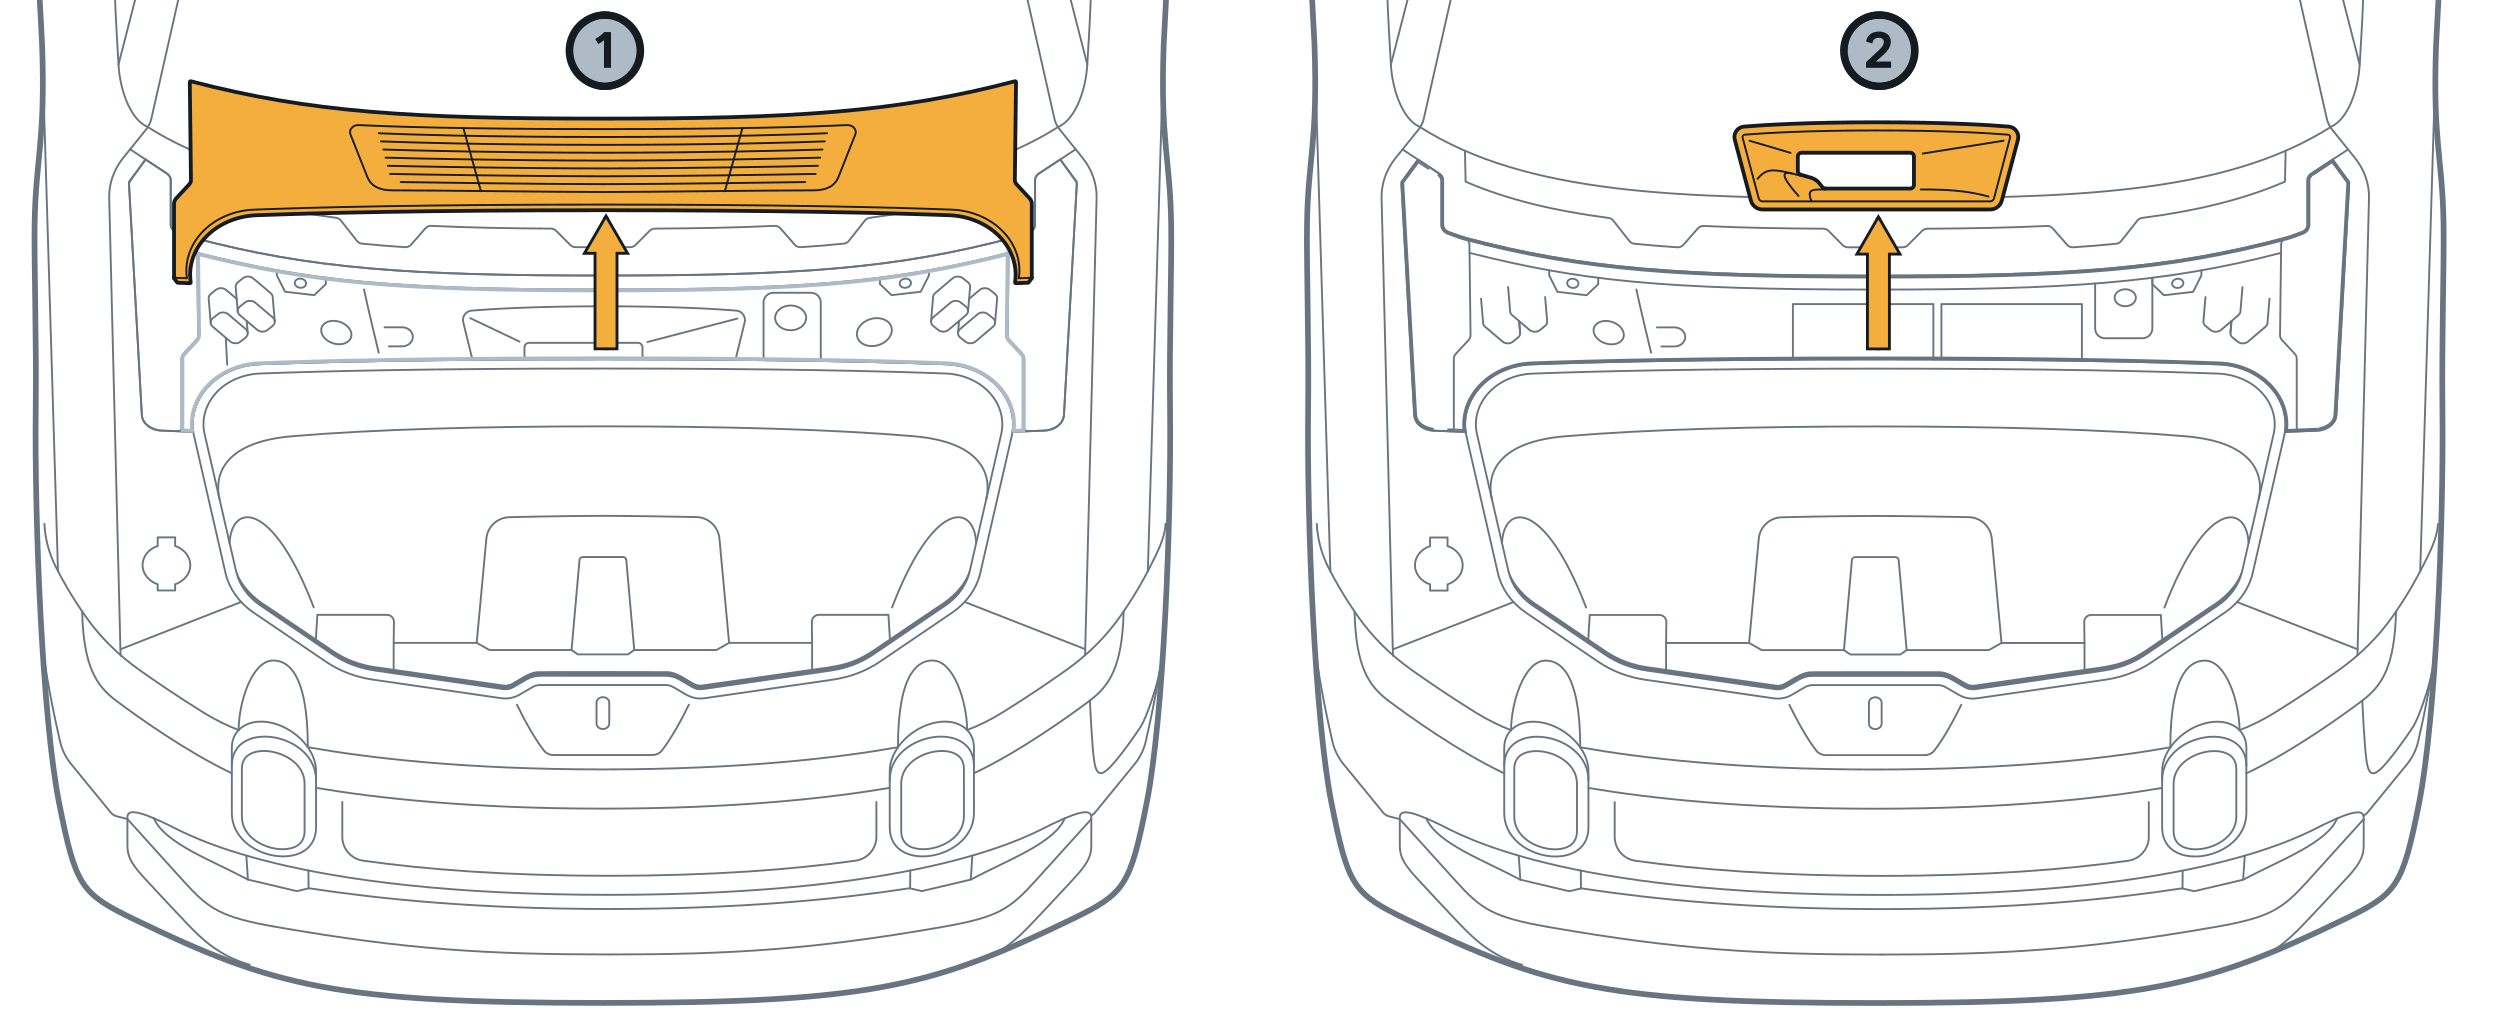 <?xml version="1.0" encoding="UTF-8"?><svg xmlns="http://www.w3.org/2000/svg" width="654" height="268.583" xmlns:xlink="http://www.w3.org/1999/xlink" viewBox="0 0 654 268.583"><defs><clipPath id="uuid-2facce51-8277-493b-9109-a98c752ddcff"><rect x="-265.814" y="348.445" width="955.444" height="385.098" style="fill:none; stroke-width:0px;"/></clipPath></defs><g id="uuid-97db6881-f6b1-4ce8-a0b9-55ff6e431b08"><path d="m192.392,94.134l2.403-9.769c.188-.713.056-1.463-.375-2.082-.413-.6-1.088-.975-1.82-1.032-5.009-.413-16.415-1.126-34.612-1.126s-29.584.713-34.593,1.126c-.732.056-1.407.431-1.838,1.051-.413.6-.563,1.351-.356,2.064l2.401,9.764" style="fill:none; stroke:#687581; stroke-linecap:round; stroke-linejoin:round; stroke-width:.5px;"/><path d="m137.202,93.36v-2.439c0-.694.544-1.238,1.238-1.238h28.402c.694,0,1.238.544,1.238,1.238v2.495" style="fill:none; stroke:#687581; stroke-linecap:round; stroke-linejoin:round; stroke-width:.5px;"/><line x1="123.018" y1="83.231" x2="135.899" y2="89.361" style="fill:none; stroke:#687581; stroke-linecap:round; stroke-linejoin:round; stroke-width:.5px;"/><line x1="192.913" y1="83.331" x2="169.372" y2="89.465" style="fill:none; stroke:#687581; stroke-linecap:round; stroke-linejoin:round; stroke-width:.5px;"/><path d="m80.532,195.469c0-20.591-5.925-22.681-9.049-22.681-5.657,0-9.05,11.156-9.05,18.197" style="fill:none; stroke:#687581; stroke-linecap:round; stroke-linejoin:round; stroke-width:.5px;"/><line x1="63.089" y1="157.464" x2="31.541" y2="169.832" style="fill:none; stroke:#687581; stroke-linecap:round; stroke-linejoin:round; stroke-width:.5px;"/><path d="m31.541,171.517l-2.977-119.685c-.095-3.768,1.198-7.466,3.693-10.563l5.941-7.375c.69-.857,1.167-1.828,1.398-2.852l7.938-35.064" style="fill:none; stroke:#687581; stroke-linecap:round; stroke-linejoin:round; stroke-width:.5px;"/><path d="m38.075,41.717l5.652,3.72c.587.386.932.986.932,1.623v11.731c0,.829.583,1.577,1.475,1.891l3.938,1.387c.884.311,1.465,1.048,1.475,1.869l.287,23.72c.006.471-.178.929-.52,1.297l-3.324,3.576c-.337.362-.52.812-.52,1.276v18.189c0,.222-.106.434-.292.588s-.438.234-.695.224l-4.56-.181c-2.609-.104-4.699-1.899-4.823-4.144l-3.337-60.054c-.023-.411.099-.818.349-1.168l3.963-5.543Z" style="fill:none; stroke:#687581; stroke-linecap:round; stroke-linejoin:round; stroke-width:.5px;"/><line x1="34.037" y1="39.06" x2="38.075" y2="41.717" style="fill:none; stroke:#687581; stroke-linecap:round; stroke-linejoin:round; stroke-width:.5px;"/><path d="m50.071,62.068c31.441,8.398,57.467,10.011,107.646,10.011" style="fill:none; stroke:#687581; stroke-linecap:round; stroke-linejoin:round; stroke-width:.5px;"/><path d="m305.238-4.007l-.817,15.748c-.911,25.758,1.692,29.19,1.962,47.077.152,10.096-.508,30.156-.296,48.085.35,29.663-1.729,81.026-6.096,103.068-4.367,22.042-5.766,23.812-19.755,30.568-36.599,17.676-52.611,21.821-122.517,21.821-69.906,0-85.918-4.145-122.517-21.821-13.989-6.756-15.388-8.526-19.755-30.568s-6.446-73.406-6.096-103.068c.212-17.928-.448-37.989-.296-48.085.27-17.887,2.872-21.319,1.962-47.077l-.817-15.748" style="fill:none; stroke:#687581; stroke-linecap:round; stroke-linejoin:round; stroke-width:1.5px;"/><path d="m62.431,190.986c-3.184-1.232-6.221-2.737-9.089-4.512-6.559-4.058-12.438-8.069-16.77-11.136-5.63-3.986-10.382-8.69-14.157-14.057-3.605-5.125-6.141-9.63-7.822-12.979-1.782-3.551-2.792-7.402-2.976-11.266" style="fill:none; stroke:#687581; stroke-linecap:round; stroke-linejoin:round; stroke-width:.5px;"/><path d="m234.903,195.469c-15.693,2.796-41.004,5.812-77.185,5.812-36.181,0-61.492-3.016-77.185-5.812" style="fill:none; stroke:#687581; stroke-linecap:round; stroke-linejoin:round; stroke-width:.5px;"/><path d="m232.756,206.1c-15.815,2.685-40.463,5.438-75.038,5.438-34.574,0-59.222-2.754-75.037-5.438" style="fill:none; stroke:#687581; stroke-linecap:round; stroke-linejoin:round; stroke-width:.5px;"/><path d="m253.51,252.363c7.798-2.183,12.477-6.677,16.22-10.576,3.743-3.899,7.33-7.798,11.385-12.165s4.367-6.238,4.367-8.734c0-2.495,0-5.298,0-7.059s-1.716-2.378-10.293,1.766c-5.303,2.562-31.534,18.498-115.783,18.498s-110.482-15.937-115.783-18.498c-8.578-4.144-10.293-3.527-10.293-1.766v7.059c0,2.495.312,4.367,4.367,8.734,4.055,4.367,7.642,8.266,11.385,12.165,3.743,3.899,8.422,8.392,16.22,10.576" style="fill:none; stroke:#687581; stroke-linecap:round; stroke-linejoin:round; stroke-width:.5px;"/><path d="m229.266,209.801v9.105c0,3.139-2.317,5.799-5.425,6.24-16.316,2.316-37.386,3.959-64.437,3.959h.002c-27.051,0-48.121-1.644-64.437-3.959-3.108-.441-5.425-3.101-5.425-6.24v-9.105" style="fill:none; stroke:#687581; stroke-linecap:round; stroke-linejoin:round; stroke-width:.5px;"/><path d="m304.91,137.036c-.184,3.864-2.286,7.716-4.068,11.266-1.681,3.349-4.217,7.854-7.822,12.979-3.775,5.367-8.527,10.072-14.157,14.057-4.332,3.067-10.212,7.078-16.77,11.136-2.868,1.775-5.905,3.28-9.089,4.512" style="fill:none; stroke:#687581; stroke-linecap:round; stroke-linejoin:round; stroke-width:.5px;"/><path d="m157.718,93.983c45.791,0,74.155.711,89.887,1.307,5.305.202,10.236,2.389,13.526,6.001,3.283,3.6,4.577,8.239,3.548,12.728l-8.234,35.873c-.941,4.106-3.562,7.796-7.381,10.387l-18.93,12.85c-3.538,2.401-7.756,4.01-12.197,4.653l-33.618,4.87c-.361.052-.723.079-1.084.079-1.286,0-2.546-.33-3.632-.961l-3.476-2.029c-.611-.355-1.324-.543-2.06-.543h-16.348s-.001,0-.001,0h-16.348c-.736,0-1.449.188-2.06.543l-3.476,2.029c-1.086.631-2.346.961-3.632.961-.361,0-.723-.027-1.084-.079l-33.618-4.87c-4.441-.643-8.658-2.251-12.197-4.653l-18.93-12.85c-3.819-2.592-6.44-6.281-7.381-10.387l-8.234-35.873c-1.029-4.489.264-9.128,3.548-12.728,3.291-3.611,8.222-5.799,13.526-6.001,15.731-.596,44.096-1.307,89.887-1.307" style="fill:none; stroke:#687581; stroke-linecap:round; stroke-linejoin:round; stroke-width:.5px;"/><path d="m157.718,96.408c45.74,0,74.061.71,89.763,1.306,4.483.171,8.651,2.02,11.435,5.074,2.775,3.045,3.87,6.966,3.001,10.762l-8.234,35.873c-.813,3.54-3.073,6.719-6.363,8.953l-18.932,12.85c-3.166,2.149-6.941,3.59-10.916,4.166l-33.618,4.87c-.943.133-1.884-.044-2.671-.5l-3.476-2.029c-1.082-.628-2.339-.96-3.639-.96h-16.348s-16.348,0-16.348,0c-1.301,0-2.557.332-3.639.96l-3.476,2.029c-.787.456-1.728.633-2.671.5l-33.618-4.87c-3.975-.576-7.75-2.017-10.916-4.166l-18.932-12.85c-3.291-2.234-5.551-5.414-6.363-8.953l-8.234-35.873c-.869-3.795.226-7.717,3.001-10.762,2.785-3.054,6.952-4.904,11.435-5.074,15.702-.596,44.023-1.306,89.763-1.306Z" style="fill:none; stroke:#687581; stroke-linecap:round; stroke-linejoin:round; stroke-width:.5px;"/><path d="m253.682,148.86c-.499,4.615-3.966,8.284-7.812,10.574,0,0-11.038,7.515-11.038,7.515l-5.519,3.757c-3.662,2.637-8.112,4.272-12.579,4.811,0,0-6.607.967-6.607.967l-26.462,3.862c-.632.056-1.279-.012-1.891-.206-2.354-.884-4.739-3.289-7.393-3.285-8.201.002-21.793.021-30.016-.007,0,0-3.31.003-3.31.003-1.938-.061-4.179,1.583-5.788,2.476-1.019.673-2.258,1.161-3.495,1.012-4.683-.688-28.863-4.216-33.067-4.837-4.465-.54-8.912-2.174-12.571-4.811,0,0-5.518-3.759-5.518-3.759l-11.036-7.517c-3.834-2.289-7.315-5.949-7.825-10.554,1.409,4.311,4.617,7.42,8.391,9.721,0,0,11.061,7.481,11.061,7.481l5.531,3.741c3.596,2.559,7.753,4.067,12.128,4.593,4.05.57,28.377,4.065,33.011,4.719.996.126,1.958-.33,2.769-.86,1.83-1.059,4.165-2.707,6.354-2.665,0,0,3.367-.015,3.367-.015,8.263-.024,21.834-.026,30.073.01,2.489-.018,4.99,1.942,7.074,3.083.615.353,1.337.5,2.048.439,0,0,26.401-3.78,26.401-3.78,3.685-.601,9.496-1.056,12.965-2.481,3.746-1.273,7.991-4.67,11.294-6.803,0,0,11.059-7.484,11.059-7.484,3.768-2.302,6.979-5.4,8.405-9.701h0Z" style="fill:#687581; stroke-width:0px;"/><path d="m234.903,195.469c0-20.591,5.925-22.681,9.049-22.681,5.657,0,9.05,11.156,9.05,18.197" style="fill:none; stroke:#687581; stroke-linecap:round; stroke-linejoin:round; stroke-width:.5px;"/><line x1="252.346" y1="157.464" x2="283.894" y2="169.832" style="fill:none; stroke:#687581; stroke-linecap:round; stroke-linejoin:round; stroke-width:.5px;"/><path d="m277.361,41.717l-5.652,3.72c-.587.386-.932.986-.932,1.623v11.731c0,.829-.583,1.577-1.475,1.891l-3.938,1.387c-.884.311-1.465,1.048-1.475,1.869l-.287,23.72c-.006.471.178.929.52,1.297l3.324,3.576c.337.362.52.812.52,1.276v18.189c0,.222.106.434.292.588s.438.234.695.224l4.56-.181c2.609-.104,4.699-1.899,4.823-4.144l3.337-60.054c.023-.411-.099-.818-.349-1.168l-3.963-5.543Z" style="fill:none; stroke:#687581; stroke-linecap:round; stroke-linejoin:round; stroke-width:.5px;"/><line x1="281.398" y1="39.06" x2="277.361" y2="41.717" style="fill:none; stroke:#687581; stroke-linecap:round; stroke-linejoin:round; stroke-width:.5px;"/><path d="m265.364,62.068c-31.441,8.398-57.467,10.011-107.646,10.011" style="fill:none; stroke:#687581; stroke-linecap:round; stroke-linejoin:round; stroke-width:.5px;"/><path d="m263.863,66.115c-30.777,8.052-56.767,9.614-106.145,9.614-56.205,0-77.04-2.306-106.145-9.598" style="fill:none; stroke:#687581; stroke-linecap:round; stroke-linejoin:round; stroke-width:.5px;"/><path d="m159.383,189.275c0,.791-.745,1.433-1.665,1.433s-1.665-.642-1.665-1.433v-5.46c0-.791.745-1.433,1.665-1.433s1.665.642,1.665,1.433v5.46Z" style="fill:none; stroke:#687581; stroke-linecap:round; stroke-linejoin:round; stroke-width:.5px;"/><path d="m180.206,184.347c-3.303,6.751-5.76,10.332-7.047,11.984-.578.741-1.551,1.187-2.588,1.187h-12.852s0,0,0,0h-12.852c-1.037,0-2.011-.446-2.588-1.187-1.287-1.652-3.745-5.233-7.047-11.984" style="fill:none; stroke:#687581; stroke-linecap:round; stroke-linejoin:round; stroke-width:.5px;"/><line x1="50.558" y1="112.969" x2="46.482" y2="112.807" style="fill:none; stroke:#687581; stroke-linecap:round; stroke-linejoin:round; stroke-width:.5px;"/><line x1="264.877" y1="112.969" x2="268.953" y2="112.807" style="fill:none; stroke:#687581; stroke-linecap:round; stroke-linejoin:round; stroke-width:.5px;"/><path d="m49.781,147.838c0,2.28-1.634,4.219-3.963,5.012v1.617h-4.564v-1.617c-2.31-.776-3.963-2.732-3.963-5.012s1.653-4.236,3.963-5.012v-2.247h4.564v2.247c2.329.792,3.963,2.732,3.963,5.012Z" style="fill:none; stroke:#687581; stroke-linecap:round; stroke-linejoin:round; stroke-width:.5px;"/><line x1="11.529" y1="28.939" x2="15.167" y2="149.424" style="fill:none; stroke:#687581; stroke-linecap:round; stroke-linejoin:round; stroke-width:.5px;"/><line x1="303.908" y1="28.939" x2="300.27" y2="149.424" style="fill:none; stroke:#687581; stroke-linecap:round; stroke-linejoin:round; stroke-width:.5px;"/><path d="m38.539,33.164c-4.612-2.026-7.247-10.08-7.544-16.434-.165-3.518-.729-10.845-1.028-20.57" style="fill:none; stroke:#687581; stroke-linecap:round; stroke-linejoin:round; stroke-width:.5px;"/><path d="m283.854,171.416l3.017-119.583c.095-3.768-1.198-7.466-3.693-10.563l-5.941-7.375c-.69-.857-1.167-1.828-1.398-2.852l-7.938-35.064" style="fill:none; stroke:#687581; stroke-linecap:round; stroke-linejoin:round; stroke-width:.5px;"/><path d="m276.896,33.164c4.612-2.026,7.247-10.08,7.544-16.434.143-3.042.61-8.931.891-16.757" style="fill:none; stroke:#687581; stroke-linecap:round; stroke-linejoin:round; stroke-width:.5px;"/><line x1="284.44" y1="16.891" x2="279.253" y2="-3.305" style="fill:none; stroke:#687581; stroke-linecap:round; stroke-linejoin:round; stroke-width:.5px;"/><line x1="30.995" y1="16.891" x2="35.798" y2="-1.813" style="fill:none; stroke:#687581; stroke-linecap:round; stroke-linejoin:round; stroke-width:.5px;"/><path d="m60.646,195.601c0-5.177,4.933-8.02,11.017-6.35,6.085,1.67,11.017,7.22,11.017,12.397v14.784c0,12.312-22.035,8.669-22.035-3.79v-17.041Z" style="fill:none; stroke:#687581; stroke-linecap:round; stroke-linejoin:round; stroke-width:.5px;"/><path d="m60.646,200.301c0-12.312,22.035-8.669,22.035,3.79" style="fill:none; stroke:#687581; stroke-linecap:round; stroke-linejoin:round; stroke-width:.5px;"/><path d="m63.272,201.24c0-1.596.493-2.759,1.508-3.56,1.002-.791,2.525-1.226,4.285-1.226,4.45,0,10.615,2.979,10.615,8.576v12.34c0,4.164-3.629,4.785-5.793,4.785-4.45,0-10.615-2.981-10.615-8.576v-12.34Z" style="fill:none; stroke:#687581; stroke-linecap:round; stroke-linejoin:round; stroke-width:.5px;"/><path d="m252.163,201.24c0-1.596-.493-2.759-1.508-3.56-1.002-.791-2.525-1.226-4.285-1.226-4.45,0-10.615,2.979-10.615,8.576v12.34c0,4.164,3.629,4.785,5.793,4.785,4.45,0,10.615-2.981,10.615-8.576v-12.34Z" style="fill:none; stroke:#687581; stroke-linecap:round; stroke-linejoin:round; stroke-width:.5px;"/><path d="m254.79,195.601c0-5.177-4.933-8.02-11.017-6.35-6.085,1.67-11.017,7.22-11.017,12.397v14.784c0,12.312,22.035,8.669,22.035-3.79v-17.041Z" style="fill:none; stroke:#687581; stroke-linecap:round; stroke-linejoin:round; stroke-width:.5px;"/><path d="m254.79,200.301c0-12.312-22.035-8.669-22.035,3.79" style="fill:none; stroke:#687581; stroke-linecap:round; stroke-linejoin:round; stroke-width:.5px;"/><path d="m60.646,202.277c-11.929-5.615-25.237-15.18-30.332-19.027-5.095-3.847-8.491-8.861-8.82-23.302" style="fill:none; stroke:#687581; stroke-linecap:round; stroke-linejoin:round; stroke-width:.5px;"/><path d="m254.79,202.277c11.929-5.615,25.237-15.18,30.332-19.027,5.095-3.847,8.491-8.861,8.82-23.302" style="fill:none; stroke:#687581; stroke-linecap:round; stroke-linejoin:round; stroke-width:.5px;"/><path d="m10.874,165.69c.593,8.964,3.415,22.101,4.818,28.224.5,2.181,1.498,4.233,2.915,5.965l10.351,12.652c.408.499.966.855,1.59,1.016l2.781.715s7.59,8.395,14.452,15.985,9.771,9.685,24.642,12.269c34.103,5.927,55.018,7.174,86.982,7.174" style="fill:none; stroke:#687581; stroke-linecap:round; stroke-linejoin:round; stroke-width:.5px;"/><path d="m304.561,165.69c-.593,8.964-3.415,22.101-4.818,28.224-.5,2.181-1.498,4.233-2.915,5.965l-10.351,12.652c-.286.35-.645.629-1.049.82" style="fill:none; stroke:#687581; stroke-linecap:round; stroke-linejoin:round; stroke-width:.5px;"/><path d="m285.122,183.25s.552,12.685,1.176,16.22,1.872,3.535,4.263,1.04,6.446-8.214,7.902-10.501,4.373-10.825,4.908-14.449" style="fill:none; stroke:#687581; stroke-linecap:round; stroke-linejoin:round; stroke-width:.5px;"/><path d="m60.059,142.042c.512-10.467,11.203-11.421,22.017,16.86" style="fill:none; stroke:#687581; stroke-linecap:round; stroke-linejoin:round; stroke-width:.5px;"/><path d="m82.575,168.189l.442-7.348h18.197c.493,0,.966.198,1.312.548s.538.826.531,1.319l-.071,5.464" style="fill:none; stroke:#687581; stroke-linecap:round; stroke-linejoin:round; stroke-width:.5px;"/><path d="m255.375,142.042c-.512-10.467-11.203-11.421-22.017,16.86" style="fill:none; stroke:#687581; stroke-linecap:round; stroke-linejoin:round; stroke-width:.5px;"/><path d="m232.859,168.189l-.442-7.348h-18.197c-.493,0-.966.198-1.312.548s-.538.826-.531,1.319l.071,5.464" style="fill:none; stroke:#687581; stroke-linecap:round; stroke-linejoin:round; stroke-width:.5px;"/><path d="m190.734,168.173l-2.535-27.291c-.291-3.137-2.891-5.561-6.041-5.622-6.55-.127-17.453-.315-24.441-.315-10.536,0-24.405.349-24.405.349-3.166.045-5.788,2.47-6.08,5.622l-2.531,27.257" style="fill:none; stroke:#687581; stroke-linecap:round; stroke-linejoin:round; stroke-width:.5px;"/><path d="m258.016,130.535c1.525-6.643-1.523-14.92-18.957-16.412-21.367-1.829-50.392-2.591-81.342-2.591-30.95,0-59.975.762-81.342,2.591-17.435,1.493-20.482,9.77-18.957,16.412" style="fill:none; stroke:#687581; stroke-linecap:round; stroke-linejoin:round; stroke-width:.5px;"/><path d="m202.314,76.587h9.826c1.42,0,2.573,1.153,2.573,2.573v15.051h-14.972v-15.051c0-1.42,1.153-2.573,2.573-2.573Z" style="fill:none; stroke:#687581; stroke-linecap:round; stroke-linejoin:round; stroke-width:.5px;"/><ellipse cx="206.832" cy="83.157" rx="4.057" ry="3.239" style="fill:none; stroke:#687581; stroke-linecap:round; stroke-linejoin:round; stroke-width:.5px;"/><path d="m265.062,39.418l-.17,8.079c-10.994,4.755-23.48,7.683-37.375,9.483-.497.064-.949.321-1.26.714l-4.197,5.321c-.322.408-.796.668-1.312.72-3.667.373-7.425.679-11.272.931-.595.039-1.175-.201-1.569-.649l-3.76-4.287c-.385-.439-.952-.679-1.536-.651-9.884.479-20.325.659-31.3.723-.506.003-.99.206-1.347.564l-3.721,3.733c-.359.36-.846.563-1.354.564-2.367.005-4.757.007-7.171.007-2.414,0-4.805-.002-7.171-.007-.508-.001-.995-.204-1.354-.564l-3.721-3.733c-.357-.358-.841-.561-1.347-.564-10.975-.064-21.416-.244-31.3-.723-.584-.028-1.151.212-1.536.651l-3.76,4.287c-.393.449-.973.688-1.569.649-3.848-.252-7.606-.558-11.272-.931-.517-.053-.991-.313-1.312-.72l-4.197-5.321c-.31-.394-.762-.65-1.26-.714-13.895-1.8-26.381-4.728-37.375-9.483l-.17-8.079" style="fill:none; stroke:#687581; stroke-linecap:round; stroke-linejoin:round; stroke-width:.5px;"/><path d="m276.896,33.164c-28.006,17.833-68.374,18.665-119.178,18.665-50.804,0-91.172-.832-119.178-18.665" style="fill:none; stroke:#687581; stroke-linecap:round; stroke-linejoin:round; stroke-width:.5px;"/><path d="m252.68,80.2c.41.33.599.777.566,1.218-.028.369-.211.733-.55,1.02l-4.538,3.84c-.745.63-1.959.65-2.712.044l-1.32-1.061c-.41-.33-.599-.777-.566-1.218.028-.369.211-.733.55-1.02l4.538-3.84c.745-.63,1.959-.65,2.712-.044l1.32,1.061Z" style="fill:none; stroke:#687581; stroke-linecap:round; stroke-linejoin:round; stroke-width:.5px;"/><path d="m243.56,84.043l.535-6.353c.028-.369.211-.733.55-1.02l4.538-3.84c.745-.63,1.959-.65,2.712-.044l1.32,1.061c.41.33.599.777.566,1.218l-.535,6.353" style="fill:none; stroke:#687581; stroke-linecap:round; stroke-linejoin:round; stroke-width:.5px;"/><path d="m259.747,83.239c.41.33.599.777.566,1.218-.028.369-.211.733-.55,1.02l-4.538,3.84c-.745.63-1.959.65-2.712.044l-1.32-1.061c-.41-.33-.599-.777-.566-1.218.028-.369.211-.733.55-1.02l4.538-3.84c.745-.63,1.959-.65,2.712-.044l1.32,1.061Z" style="fill:none; stroke:#687581; stroke-linecap:round; stroke-linejoin:round; stroke-width:.5px;"/><path d="m253.518,78.181l2.732-2.312c.745-.63,1.959-.65,2.712-.044l1.32,1.061c.41.33.599.777.566,1.218l-.535,6.353" style="fill:none; stroke:#687581; stroke-linecap:round; stroke-linejoin:round; stroke-width:.5px;"/><line x1="250.627" y1="87.082" x2="250.889" y2="83.966" style="fill:none; stroke:#687581; stroke-linecap:round; stroke-linejoin:round; stroke-width:.5px;"/><path d="m62.754,80.2c-.41.33-.599.777-.566,1.218.028.369.211.733.55,1.02l4.538,3.84c.745.63,1.959.65,2.712.044l1.32-1.061c.41-.33.599-.777.566-1.218-.028-.369-.211-.733-.55-1.02l-4.538-3.84c-.745-.63-1.959-.65-2.712-.044l-1.32,1.061Z" style="fill:none; stroke:#687581; stroke-linecap:round; stroke-linejoin:round; stroke-width:.5px;"/><path d="m71.874,84.043l-.535-6.353c-.028-.369-.211-.733-.55-1.02l-4.538-3.84c-.745-.63-1.959-.65-2.712-.044l-1.32,1.061c-.41.33-.599.777-.566,1.218l.535,6.353" style="fill:none; stroke:#687581; stroke-linecap:round; stroke-linejoin:round; stroke-width:.5px;"/><path d="m55.687,83.239c-.41.33-.599.777-.566,1.218.028.369.211.733.55,1.02l4.538,3.84c.745.63,1.959.65,2.712.044l1.32-1.061c.41-.33.599-.777.566-1.218-.028-.369-.211-.733-.55-1.02l-4.538-3.84c-.745-.63-1.959-.65-2.712-.044l-1.32,1.061Z" style="fill:none; stroke:#687581; stroke-linecap:round; stroke-linejoin:round; stroke-width:.5px;"/><path d="m61.916,78.181l-2.732-2.312c-.745-.63-1.959-.65-2.712-.044l-1.32,1.061c-.41.33-.599.777-.566,1.218l.535,6.353" style="fill:none; stroke:#687581; stroke-linecap:round; stroke-linejoin:round; stroke-width:.5px;"/><line x1="64.807" y1="87.082" x2="64.544" y2="83.966" style="fill:none; stroke:#687581; stroke-linecap:round; stroke-linejoin:round; stroke-width:.5px;"/><polyline points="72.409 70.685 72.409 72.027 74.566 76.319 82.197 77.212 85.236 74.322 85.236 72.649" style="fill:none; stroke:#687581; stroke-linecap:round; stroke-linejoin:round; stroke-width:.5px;"/><polyline points="243.025 70.685 243.025 72.027 240.868 76.319 233.237 77.212 230.198 74.322 230.198 72.649" style="fill:none; stroke:#687581; stroke-linecap:round; stroke-linejoin:round; stroke-width:.5px;"/><ellipse cx="236.841" cy="74.089" rx="1.481" ry="1.197" transform="translate(-7.536 30.93) rotate(-7.355)" style="fill:none; stroke:#687581; stroke-linecap:round; stroke-linejoin:round; stroke-width:.5px;"/><ellipse cx="78.593" cy="74.089" rx="1.197" ry="1.481" transform="translate(-4.947 142.55) rotate(-82.645)" style="fill:none; stroke:#687581; stroke-linecap:round; stroke-linejoin:round; stroke-width:.5px;"/><path d="m95.226,75.733c.728,3.639,3.847,16.532,3.847,16.532" style="fill:none; stroke:#687581; stroke-linecap:round; stroke-linejoin:round; stroke-width:.5px;"/><line x1="59.072" y1="88.354" x2="59.427" y2="95.392" style="fill:none; stroke:#687581; stroke-linecap:round; stroke-linejoin:round; stroke-width:.5px;"/><ellipse cx="87.98" cy="86.992" rx="2.939" ry="4.055" transform="translate(-22.093 143.49) rotate(-71.847)" style="fill:none; stroke:#687581; stroke-linecap:round; stroke-linejoin:round; stroke-width:.5px;"/><path d="m101.745,90.609h3.431c1.557,0,2.819-1.117,2.819-2.495s-1.262-2.495-2.819-2.495h-4.575" style="fill:none; stroke:#687581; stroke-linecap:round; stroke-linejoin:round; stroke-width:.5px;"/><ellipse cx="228.732" cy="86.881" rx="4.647" ry="3.563" transform="translate(-15.24 68.323) rotate(-16.449)" style="fill:none; stroke:#687581; stroke-linecap:round; stroke-linejoin:round; stroke-width:.5px;"/><path d="m285.482,214.261s-7.59,8.395-14.452,15.985c-6.862,7.59-9.771,9.685-24.642,12.269-34.103,5.927-55.018,7.174-86.982,7.174" style="fill:none; stroke:#687581; stroke-linecap:round; stroke-linejoin:round; stroke-width:.5px;"/><path d="m278.544,214.065c-2.69,6.504-15.091,10.967-24.59,16.037l-12.808,3.017-3.06-.723-.007-.044c-18.862,2.883-44.396,5.444-78.673,5.444-34.277,0-59.811-2.561-78.673-5.444l-.007.044-3.06.723-12.808-3.017c-9.5-5.07-21.901-9.533-24.59-16.037" style="fill:none; stroke:#687581; stroke-linecap:round; stroke-linejoin:round; stroke-width:.5px;"/><line x1="80.726" y1="232.395" x2="80.682" y2="227.728" style="fill:none; stroke:#687581; stroke-linecap:round; stroke-linejoin:round; stroke-width:.5px;"/><line x1="64.858" y1="230.101" x2="64.444" y2="223.821" style="fill:none; stroke:#687581; stroke-linecap:round; stroke-linejoin:round; stroke-width:.5px;"/><line x1="238.086" y1="232.395" x2="238.13" y2="227.728" style="fill:none; stroke:#687581; stroke-linecap:round; stroke-linejoin:round; stroke-width:.5px;"/><line x1="253.954" y1="230.101" x2="254.368" y2="223.821" style="fill:none; stroke:#687581; stroke-linecap:round; stroke-linejoin:round; stroke-width:.5px;"/><path d="m165.923,170.045l-2.087-23.537c-.04-.449-.416-.793-.866-.793h-5.252s-5.252,0-5.252,0c-.45,0-.826.344-.866.793l-2.087,23.537" style="fill:none; stroke:#687581; stroke-linecap:round; stroke-linejoin:round; stroke-width:.5px;"/><polyline points="102.986 176.119 102.986 168.173 124.7 168.173 128.027 170.045 149.513 170.045 151.177 171.189 157.718 171.189 164.26 171.189 165.923 170.045 187.406 170.045 190.734 168.173 212.448 168.173 212.448 176.119" style="fill:none; stroke:#687581; stroke-linecap:round; stroke-linejoin:round; stroke-width:.5px;"/><path d="m413.391,195.496c0-20.591-5.925-22.681-9.049-22.681-5.657,0-9.05,11.156-9.05,18.197" style="fill:none; stroke:#687581; stroke-linecap:round; stroke-linejoin:round; stroke-width:.5px;"/><line x1="395.947" y1="157.491" x2="364.399" y2="169.859" style="fill:none; stroke:#687581; stroke-linecap:round; stroke-linejoin:round; stroke-width:.5px;"/><path d="m364.399,171.544l-2.977-119.685c-.095-3.768,1.198-7.466,3.693-10.563l5.941-7.375c.69-.857,1.167-1.828,1.398-2.852l7.938-35.064" style="fill:none; stroke:#687581; stroke-linecap:round; stroke-linejoin:round; stroke-width:.5px;"/><path d="m370.933,41.744l5.652,3.72c.587.386.932.986.932,1.623v11.731c0,.829.583,1.577,1.475,1.891l3.938,1.387c.884.311,1.465,1.048,1.475,1.869l.287,23.72c.006.471-.178.929-.52,1.297l-3.324,3.576c-.337.362-.52.812-.52,1.276v18.189c0,.222-.106.434-.292.588s-.438.234-.695.224l-4.56-.181c-2.609-.104-4.699-1.899-4.823-4.144l-3.337-60.054c-.023-.411.099-.818.349-1.168l3.963-5.543Z" style="fill:none; stroke:#687581; stroke-linecap:round; stroke-linejoin:round; stroke-width:.5px;"/><line x1="366.895" y1="39.087" x2="370.933" y2="41.744" style="fill:none; stroke:#687581; stroke-linecap:round; stroke-linejoin:round; stroke-width:.5px;"/><path d="m382.929,62.095c31.441,8.398,57.467,10.011,107.646,10.011" style="fill:none; stroke:#687581; stroke-linecap:round; stroke-linejoin:round; stroke-width:.5px;"/><path d="m638.096-3.98l-.817,15.748c-.911,25.758,1.692,29.19,1.962,47.077.152,10.096-.508,30.156-.296,48.085.35,29.663-1.729,81.026-6.096,103.068s-5.766,23.812-19.755,30.568c-36.599,17.676-52.611,21.821-122.517,21.821-69.906,0-85.918-4.145-122.517-21.821-13.989-6.756-15.388-8.526-19.755-30.568-4.367-22.042-6.446-73.406-6.096-103.068.212-17.928-.448-37.989-.296-48.085.27-17.887,2.872-21.319,1.962-47.077l-.817-15.748" style="fill:none; stroke:#687581; stroke-linecap:round; stroke-linejoin:round; stroke-width:1.5px;"/><path d="m395.29,191.013c-3.184-1.232-6.221-2.737-9.089-4.512-6.559-4.058-12.438-8.069-16.77-11.136-5.63-3.986-10.382-8.69-14.157-14.057-3.605-5.125-6.141-9.63-7.822-12.979-1.782-3.551-2.792-7.402-2.976-11.266" style="fill:none; stroke:#687581; stroke-linecap:round; stroke-linejoin:round; stroke-width:.5px;"/><path d="m567.761,195.496c-15.693,2.796-41.004,5.812-77.185,5.812-36.181,0-61.492-3.016-77.185-5.812" style="fill:none; stroke:#687581; stroke-linecap:round; stroke-linejoin:round; stroke-width:.5px;"/><path d="m565.614,206.127c-15.815,2.685-40.463,5.438-75.038,5.438-34.574,0-59.222-2.754-75.037-5.438" style="fill:none; stroke:#687581; stroke-linecap:round; stroke-linejoin:round; stroke-width:.5px;"/><path d="m586.369,252.39c7.798-2.183,12.477-6.677,16.22-10.576,3.743-3.899,7.33-7.798,11.385-12.165,4.055-4.367,4.367-6.238,4.367-8.734,0-2.495,0-5.298,0-7.059,0-1.761-1.716-2.378-10.293,1.766-5.303,2.562-31.534,18.498-115.783,18.498-84.251,0-110.482-15.937-115.783-18.498-8.578-4.144-10.293-3.527-10.293-1.766v7.059c0,2.495.312,4.367,4.367,8.734,4.055,4.367,7.642,8.266,11.385,12.165,3.743,3.899,8.422,8.392,16.22,10.576" style="fill:none; stroke:#687581; stroke-linecap:round; stroke-linejoin:round; stroke-width:.5px;"/><path d="m562.124,209.828v9.105c0,3.139-2.317,5.799-5.425,6.24-16.316,2.316-37.386,3.959-64.437,3.959h.002c-27.051,0-48.121-1.644-64.437-3.959-3.108-.441-5.425-3.101-5.425-6.24v-9.105" style="fill:none; stroke:#687581; stroke-linecap:round; stroke-linejoin:round; stroke-width:.5px;"/><path d="m637.768,137.063c-.184,3.864-2.286,7.716-4.068,11.266-1.681,3.349-4.217,7.854-7.822,12.979-3.775,5.367-8.527,10.072-14.157,14.057-4.332,3.067-10.212,7.078-16.77,11.136-2.868,1.775-5.905,3.28-9.089,4.512" style="fill:none; stroke:#687581; stroke-linecap:round; stroke-linejoin:round; stroke-width:.5px;"/><path d="m490.577,94.01c45.791,0,74.155.711,89.887,1.307,5.305.202,10.236,2.389,13.526,6.001,3.283,3.6,4.577,8.239,3.548,12.728l-8.234,35.873c-.941,4.106-3.562,7.796-7.381,10.387l-18.93,12.85c-3.538,2.401-7.756,4.01-12.197,4.653l-33.618,4.87c-.361.052-.723.079-1.084.079-1.286,0-2.546-.33-3.632-.961l-3.476-2.029c-.611-.355-1.324-.543-2.06-.543h-16.348s-.001,0-.001,0h-16.348c-.736,0-1.449.188-2.06.543l-3.476,2.029c-1.086.631-2.346.961-3.632.961-.361,0-.723-.027-1.084-.079l-33.618-4.87c-4.441-.643-8.658-2.251-12.197-4.653l-18.93-12.85c-3.819-2.592-6.44-6.281-7.381-10.387l-8.234-35.873c-1.029-4.489.264-9.128,3.548-12.728,3.291-3.611,8.222-5.799,13.526-6.001,15.731-.596,44.096-1.307,89.887-1.307" style="fill:none; stroke:#687581; stroke-linecap:round; stroke-linejoin:round; stroke-width:.5px;"/><path d="m490.576,96.435c45.74,0,74.061.71,89.763,1.306,4.483.171,8.651,2.02,11.435,5.074,2.775,3.045,3.87,6.966,3.001,10.762l-8.234,35.873c-.813,3.54-3.073,6.719-6.363,8.953l-18.932,12.85c-3.166,2.149-6.941,3.59-10.916,4.166l-33.618,4.87c-.943.133-1.884-.044-2.671-.5l-3.476-2.029c-1.082-.628-2.339-.96-3.639-.96h-16.348s-16.348,0-16.348,0c-1.301,0-2.557.332-3.639.96l-3.476,2.029c-.787.456-1.728.633-2.671.5l-33.618-4.87c-3.975-.576-7.75-2.017-10.916-4.166l-18.932-12.85c-3.291-2.234-5.551-5.414-6.363-8.953l-8.234-35.873c-.869-3.795.226-7.717,3.001-10.762,2.785-3.054,6.952-4.904,11.435-5.074,15.702-.596,44.023-1.306,89.763-1.306Z" style="fill:none; stroke:#687581; stroke-linecap:round; stroke-linejoin:round; stroke-width:.5px;"/><path d="m586.541,148.887c-.499,4.615-3.966,8.284-7.812,10.574,0,0-11.038,7.515-11.038,7.515l-5.519,3.757c-3.662,2.637-8.112,4.272-12.579,4.811,0,0-6.607.967-6.607.967l-26.462,3.862c-.632.056-1.279-.012-1.891-.206-2.354-.884-4.739-3.289-7.393-3.285-8.201.002-21.793.021-30.016-.007,0,0-3.31.003-3.31.003-1.938-.061-4.179,1.583-5.788,2.476-1.019.673-2.258,1.161-3.495,1.012-4.683-.688-28.863-4.216-33.067-4.837-4.465-.54-8.912-2.174-12.571-4.811,0,0-5.518-3.759-5.518-3.759l-11.036-7.517c-3.834-2.289-7.315-5.949-7.825-10.554,1.409,4.311,4.617,7.42,8.391,9.721,0,0,11.061,7.481,11.061,7.481l5.531,3.74c3.596,2.559,7.753,4.068,12.128,4.593,4.05.57,28.377,4.065,33.011,4.719.996.126,1.958-.33,2.768-.86,1.83-1.059,4.165-2.707,6.354-2.665,0,0,3.367-.015,3.367-.015,8.263-.024,21.834-.026,30.073.01,2.489-.018,4.99,1.942,7.074,3.083.615.353,1.337.5,2.048.439l26.401-3.78c3.685-.601,9.496-1.056,12.965-2.481,3.746-1.273,7.991-4.67,11.294-6.803,0,0,11.059-7.484,11.059-7.484,3.768-2.302,6.979-5.4,8.405-9.701h0Z" style="fill:#687581; stroke-width:0px;"/><path d="m567.761,195.496c0-20.591,5.925-22.681,9.049-22.681,5.657,0,9.05,11.156,9.05,18.197" style="fill:none; stroke:#687581; stroke-linecap:round; stroke-linejoin:round; stroke-width:.5px;"/><line x1="585.204" y1="157.491" x2="616.752" y2="169.859" style="fill:none; stroke:#687581; stroke-linecap:round; stroke-linejoin:round; stroke-width:.5px;"/><path d="m610.219,41.744l-5.652,3.72c-.587.386-.932.986-.932,1.623v11.731c0,.829-.583,1.577-1.475,1.891l-3.938,1.387c-.884.311-1.465,1.048-1.475,1.869l-.287,23.72c-.006.471.178.929.52,1.297l3.324,3.576c.337.362.52.812.52,1.276v18.189c0,.222.106.434.292.588s.438.234.695.224l4.56-.181c2.609-.104,4.699-1.899,4.823-4.144l3.337-60.054c.023-.411-.099-.818-.349-1.168l-3.963-5.543Z" style="fill:none; stroke:#687581; stroke-linecap:round; stroke-linejoin:round; stroke-width:.5px;"/><line x1="614.256" y1="39.087" x2="610.219" y2="41.744" style="fill:none; stroke:#687581; stroke-linecap:round; stroke-linejoin:round; stroke-width:.5px;"/><path d="m598.222,62.095c-31.441,8.398-57.467,10.011-107.646,10.011" style="fill:none; stroke:#687581; stroke-linecap:round; stroke-linejoin:round; stroke-width:.5px;"/><path d="m596.721,66.142c-30.777,8.052-56.767,9.614-106.145,9.614-56.205,0-77.04-2.306-106.145-9.598" style="fill:none; stroke:#687581; stroke-linecap:round; stroke-linejoin:round; stroke-width:.5px;"/><path d="m492.242,189.302c0,.791-.745,1.433-1.665,1.433s-1.665-.642-1.665-1.433v-5.46c0-.791.745-1.433,1.665-1.433s1.665.642,1.665,1.433v5.46Z" style="fill:none; stroke:#687581; stroke-linecap:round; stroke-linejoin:round; stroke-width:.5px;"/><path d="m513.065,184.374c-3.303,6.751-5.76,10.332-7.047,11.984-.578.741-1.551,1.187-2.588,1.187h-12.852s0,0,0,0h-12.852c-1.037,0-2.011-.446-2.588-1.187-1.287-1.652-3.745-5.233-7.047-11.984" style="fill:none; stroke:#687581; stroke-linecap:round; stroke-linejoin:round; stroke-width:.5px;"/><line x1="383.416" y1="112.996" x2="379.34" y2="112.834" style="fill:none; stroke:#687581; stroke-linecap:round; stroke-linejoin:round; stroke-width:.5px;"/><line x1="597.736" y1="112.996" x2="601.812" y2="112.834" style="fill:none; stroke:#687581; stroke-linecap:round; stroke-linejoin:round; stroke-width:.5px;"/><path d="m382.64,147.865c0,2.28-1.634,4.219-3.963,5.012v1.617h-4.564v-1.617c-2.31-.776-3.963-2.732-3.963-5.012s1.653-4.236,3.963-5.012v-2.247h4.564v2.247c2.329.792,3.963,2.732,3.963,5.012Z" style="fill:none; stroke:#687581; stroke-linecap:round; stroke-linejoin:round; stroke-width:.5px;"/><line x1="344.387" y1="28.966" x2="348.025" y2="149.451" style="fill:none; stroke:#687581; stroke-linecap:round; stroke-linejoin:round; stroke-width:.5px;"/><line x1="636.766" y1="28.966" x2="633.128" y2="149.451" style="fill:none; stroke:#687581; stroke-linecap:round; stroke-linejoin:round; stroke-width:.5px;"/><path d="m371.398,33.191c-4.612-2.026-7.247-10.08-7.544-16.434-.165-3.518-.729-10.845-1.028-20.57" style="fill:none; stroke:#687581; stroke-linecap:round; stroke-linejoin:round; stroke-width:.5px;"/><path d="m616.713,171.443l3.017-119.583c.095-3.768-1.198-7.466-3.693-10.563l-5.941-7.375c-.69-.857-1.167-1.828-1.398-2.852l-7.938-35.064" style="fill:none; stroke:#687581; stroke-linecap:round; stroke-linejoin:round; stroke-width:.5px;"/><path d="m609.754,33.191c4.612-2.026,7.247-10.08,7.544-16.434.143-3.042.61-8.931.891-16.757" style="fill:none; stroke:#687581; stroke-linecap:round; stroke-linejoin:round; stroke-width:.5px;"/><line x1="617.299" y1="16.918" x2="612.112" y2="-3.278" style="fill:none; stroke:#687581; stroke-linecap:round; stroke-linejoin:round; stroke-width:.5px;"/><line x1="363.853" y1="16.918" x2="368.657" y2="-1.786" style="fill:none; stroke:#687581; stroke-linecap:round; stroke-linejoin:round; stroke-width:.5px;"/><path d="m393.505,195.628c0-5.177,4.933-8.02,11.017-6.35,6.085,1.67,11.017,7.22,11.017,12.397v14.784c0,12.312-22.035,8.669-22.035-3.79v-17.041Z" style="fill:none; stroke:#687581; stroke-linecap:round; stroke-linejoin:round; stroke-width:.5px;"/><path d="m393.505,200.328c0-12.312,22.035-8.669,22.035,3.79" style="fill:none; stroke:#687581; stroke-linecap:round; stroke-linejoin:round; stroke-width:.5px;"/><path d="m396.13,201.267c0-1.596.493-2.759,1.508-3.56,1.002-.791,2.525-1.226,4.285-1.226,4.45,0,10.615,2.979,10.615,8.576v12.34c0,4.164-3.629,4.785-5.793,4.785-4.45,0-10.615-2.981-10.615-8.576v-12.34Z" style="fill:none; stroke:#687581; stroke-linecap:round; stroke-linejoin:round; stroke-width:.5px;"/><path d="m585.022,201.267c0-1.596-.493-2.759-1.508-3.56-1.002-.791-2.525-1.226-4.285-1.226-4.45,0-10.615,2.979-10.615,8.576v12.34c0,4.164,3.629,4.785,5.793,4.785,4.45,0,10.615-2.981,10.615-8.576v-12.34Z" style="fill:none; stroke:#687581; stroke-linecap:round; stroke-linejoin:round; stroke-width:.5px;"/><path d="m587.648,195.628c0-5.177-4.933-8.02-11.017-6.35-6.085,1.67-11.017,7.22-11.017,12.397v14.784c0,12.312,22.035,8.669,22.035-3.79v-17.041Z" style="fill:none; stroke:#687581; stroke-linecap:round; stroke-linejoin:round; stroke-width:.5px;"/><path d="m587.648,200.328c0-12.312-22.035-8.669-22.035,3.79" style="fill:none; stroke:#687581; stroke-linecap:round; stroke-linejoin:round; stroke-width:.5px;"/><path d="m393.505,202.304c-11.929-5.615-25.237-15.18-30.332-19.027-5.095-3.847-8.491-8.861-8.82-23.302" style="fill:none; stroke:#687581; stroke-linecap:round; stroke-linejoin:round; stroke-width:.5px;"/><path d="m587.648,202.304c11.929-5.615,25.237-15.18,30.332-19.027,5.095-3.847,8.491-8.861,8.82-23.302" style="fill:none; stroke:#687581; stroke-linecap:round; stroke-linejoin:round; stroke-width:.5px;"/><path d="m343.732,165.717c.593,8.964,3.415,22.101,4.818,28.224.5,2.181,1.498,4.233,2.915,5.965l10.351,12.652c.408.499.966.855,1.59,1.016l2.781.715s7.59,8.395,14.452,15.985,9.771,9.685,24.642,12.269c34.103,5.927,55.018,7.174,86.982,7.174" style="fill:none; stroke:#687581; stroke-linecap:round; stroke-linejoin:round; stroke-width:.5px;"/><path d="m637.42,165.717c-.593,8.964-3.415,22.101-4.818,28.224-.5,2.181-1.498,4.233-2.915,5.965l-10.351,12.652c-.286.35-.645.629-1.049.82" style="fill:none; stroke:#687581; stroke-linecap:round; stroke-linejoin:round; stroke-width:.5px;"/><path d="m617.98,183.277s.552,12.685,1.176,16.22,1.872,3.535,4.263,1.04,6.446-8.214,7.902-10.501,4.373-10.825,4.908-14.449" style="fill:none; stroke:#687581; stroke-linecap:round; stroke-linejoin:round; stroke-width:.5px;"/><path d="m392.917,142.069c.512-10.467,11.203-11.421,22.017,16.86" style="fill:none; stroke:#687581; stroke-linecap:round; stroke-linejoin:round; stroke-width:.5px;"/><path d="m415.433,168.216l.442-7.348h18.197c.493,0,.966.198,1.312.548s.538.826.531,1.319l-.071,5.464" style="fill:none; stroke:#687581; stroke-linecap:round; stroke-linejoin:round; stroke-width:.5px;"/><path d="m588.233,142.069c-.512-10.467-11.203-11.421-22.017,16.86" style="fill:none; stroke:#687581; stroke-linecap:round; stroke-linejoin:round; stroke-width:.5px;"/><path d="m565.717,168.216l-.442-7.348h-18.197c-.493,0-.966.198-1.312.548s-.538.826-.531,1.319l.071,5.464" style="fill:none; stroke:#687581; stroke-linecap:round; stroke-linejoin:round; stroke-width:.5px;"/><path d="m523.592,168.2l-2.535-27.291c-.291-3.137-2.891-5.561-6.041-5.622-6.55-.127-17.453-.315-24.441-.315-10.536,0-24.405.349-24.405.349-3.166.045-5.788,2.47-6.08,5.622l-2.531,27.257" style="fill:none; stroke:#687581; stroke-linecap:round; stroke-linejoin:round; stroke-width:.5px;"/><path d="m590.875,130.562c1.525-6.643-1.523-14.92-18.957-16.412-21.367-1.829-50.392-2.591-81.342-2.591-30.95,0-59.975.762-81.342,2.591-17.435,1.493-20.482,9.77-18.957,16.412" style="fill:none; stroke:#687581; stroke-linecap:round; stroke-linejoin:round; stroke-width:.5px;"/><path d="m548.084,74.174v11.74c0,1.421,1.152,2.573,2.573,2.573h9.826c1.421,0,2.573-1.152,2.573-2.573v-13.238" style="fill:none; stroke:#687581; stroke-linecap:round; stroke-linejoin:round; stroke-width:.5px;"/><ellipse cx="555.965" cy="77.889" rx="2.78" ry="2.219" style="fill:none; stroke:#687581; stroke-linecap:round; stroke-linejoin:round; stroke-width:.5px;"/><path d="m597.92,39.445l-.17,8.079c-10.994,4.755-23.48,7.683-37.375,9.483-.497.064-.949.321-1.26.714l-4.197,5.321c-.322.408-.796.668-1.312.72-3.667.373-7.425.679-11.272.931-.595.039-1.175-.201-1.569-.649l-3.76-4.287c-.385-.439-.952-.679-1.536-.651-9.884.479-20.325.659-31.3.723-.506.003-.99.206-1.347.564l-3.721,3.733c-.359.36-.846.563-1.354.564-2.367.005-4.757.007-7.171.007-2.414,0-4.805-.002-7.171-.007-.508-.001-.995-.204-1.354-.564l-3.721-3.733c-.357-.358-.841-.561-1.347-.564-10.975-.064-21.416-.244-31.3-.723-.584-.028-1.151.212-1.536.651l-3.76,4.287c-.393.449-.973.688-1.569.649-3.848-.252-7.606-.558-11.272-.931-.517-.053-.991-.313-1.312-.72l-4.197-5.321c-.31-.394-.762-.65-1.26-.714-13.895-1.8-26.381-4.728-37.375-9.483l-.17-8.079" style="fill:none; stroke:#687581; stroke-linecap:round; stroke-linejoin:round; stroke-width:.5px;"/><path d="m609.754,33.191c-28.006,17.833-68.374,18.665-119.178,18.665-50.804,0-91.172-.832-119.178-18.665" style="fill:none; stroke:#687581; stroke-linecap:round; stroke-linejoin:round; stroke-width:.5px;"/><path d="m586.633,75.094l-.525,6.247v.113c-.037.356-.206.732-.563,1.013l-4.521,3.846c-.75.619-1.97.638-2.72.038l-1.313-1.069c-.413-.319-.6-.769-.582-1.201l.544-6.36" style="fill:none; stroke:#687581; stroke-linecap:round; stroke-linejoin:round; stroke-width:.5px;"/><path d="m593.706,78.133l-.525,6.247v.113c-.037.356-.206.732-.563,1.013l-4.521,3.846c-.75.619-1.97.638-2.72.038l-1.313-1.069c-.413-.319-.6-.769-.582-1.201l.267-3.126" style="fill:none; stroke:#687581; stroke-linecap:round; stroke-linejoin:round; stroke-width:.5px;"/><line x1="583.485" y1="87.109" x2="583.748" y2="83.993" style="fill:none; stroke:#687581; stroke-linecap:round; stroke-linejoin:round; stroke-width:.5px;"/><path d="m394.52,75.094l.525,6.247v.113c.037.356.206.732.563,1.013l4.521,3.846c.75.619,1.97.638,2.72.038l1.313-1.069c.413-.319.6-.769.582-1.201l-.544-6.36" style="fill:none; stroke:#687581; stroke-linecap:round; stroke-linejoin:round; stroke-width:.5px;"/><path d="m387.447,78.133l.525,6.247v.113c.037.356.206.732.563,1.013l4.521,3.846c.75.619,1.97.638,2.72.038l1.313-1.069c.413-.319.6-.769.582-1.201l-.267-3.126" style="fill:none; stroke:#687581; stroke-linecap:round; stroke-linejoin:round; stroke-width:.5px;"/><line x1="397.668" y1="87.109" x2="397.405" y2="83.993" style="fill:none; stroke:#687581; stroke-linecap:round; stroke-linejoin:round; stroke-width:.5px;"/><polyline points="405.267 70.712 405.267 72.054 407.424 76.346 415.056 77.239 418.094 74.349 418.094 72.676" style="fill:none; stroke:#687581; stroke-linecap:round; stroke-linejoin:round; stroke-width:.5px;"/><polyline points="575.883 70.712 575.883 72.054 573.726 76.346 566.095 77.239 563.056 74.349 563.056 72.676" style="fill:none; stroke:#687581; stroke-linecap:round; stroke-linejoin:round; stroke-width:.5px;"/><ellipse cx="569.699" cy="74.116" rx="1.481" ry="1.197" transform="translate(-4.801 73.544) rotate(-7.355)" style="fill:none; stroke:#687581; stroke-linecap:round; stroke-linejoin:round; stroke-width:.5px;"/><ellipse cx="411.451" cy="74.116" rx="1.197" ry="1.481" transform="translate(285.271 472.693) rotate(-82.645)" style="fill:none; stroke:#687581; stroke-linecap:round; stroke-linejoin:round; stroke-width:.5px;"/><path d="m428.085,75.76c.728,3.639,3.847,16.532,3.847,16.532" style="fill:none; stroke:#687581; stroke-linecap:round; stroke-linejoin:round; stroke-width:.5px;"/><ellipse cx="420.838" cy="87.019" rx="2.939" ry="4.055" transform="translate(207.035 459.8) rotate(-71.847)" style="fill:none; stroke:#687581; stroke-linecap:round; stroke-linejoin:round; stroke-width:.5px;"/><path d="m434.603,90.636h3.431c1.557,0,2.819-1.117,2.819-2.495s-1.262-2.495-2.819-2.495h-4.575" style="fill:none; stroke:#687581; stroke-linecap:round; stroke-linejoin:round; stroke-width:.5px;"/><path d="m618.341,214.288s-7.59,8.395-14.452,15.985c-6.862,7.59-9.771,9.685-24.642,12.269-34.103,5.927-55.018,7.174-86.982,7.174" style="fill:none; stroke:#687581; stroke-linecap:round; stroke-linejoin:round; stroke-width:.5px;"/><path d="m611.403,214.092c-2.69,6.504-15.091,10.967-24.59,16.037l-12.808,3.017-3.06-.723-.007-.044c-18.862,2.883-44.396,5.444-78.673,5.444-34.277,0-59.811-2.561-78.673-5.444l-.007.044-3.06.723-12.808-3.017c-9.5-5.07-21.901-9.533-24.59-16.037" style="fill:none; stroke:#687581; stroke-linecap:round; stroke-linejoin:round; stroke-width:.5px;"/><line x1="413.584" y1="232.422" x2="413.54" y2="227.755" style="fill:none; stroke:#687581; stroke-linecap:round; stroke-linejoin:round; stroke-width:.5px;"/><line x1="397.716" y1="230.128" x2="397.302" y2="223.848" style="fill:none; stroke:#687581; stroke-linecap:round; stroke-linejoin:round; stroke-width:.5px;"/><line x1="570.944" y1="232.422" x2="570.989" y2="227.755" style="fill:none; stroke:#687581; stroke-linecap:round; stroke-linejoin:round; stroke-width:.5px;"/><line x1="586.812" y1="230.128" x2="587.226" y2="223.848" style="fill:none; stroke:#687581; stroke-linecap:round; stroke-linejoin:round; stroke-width:.5px;"/><path d="m498.782,170.072l-2.087-23.537c-.04-.449-.416-.793-.866-.793h-5.252s-5.252,0-5.252,0c-.45,0-.826.344-.866.793l-2.087,23.537" style="fill:none; stroke:#687581; stroke-linecap:round; stroke-linejoin:round; stroke-width:.5px;"/><polyline points="435.844 176.146 435.844 168.2 457.559 168.2 460.886 170.072 482.371 170.072 484.035 171.216 490.577 171.216 497.118 171.216 498.782 170.072 520.265 170.072 523.592 168.2 545.306 168.2 545.306 176.146" style="fill:none; stroke:#687581; stroke-linecap:round; stroke-linejoin:round; stroke-width:.5px;"/><polyline points="469.02 94.075 469.02 79.549 505.769 79.549 505.769 94.05" style="fill:none; stroke:#687581; stroke-linecap:round; stroke-linejoin:round; stroke-width:.5px;"/><polyline points="507.876 94.059 507.876 79.549 544.625 79.549 544.625 94.435" style="fill:none; stroke:#687581; stroke-linecap:round; stroke-linejoin:round; stroke-width:.5px;"/><path d="m67.83,95.29c-5.305.202-10.236,2.389-13.526,6.001-3.028,3.319-4.363,7.523-3.746,11.678l-8.636-.343s-4.625-.581-4.823-4.144l-3.383-60.885,4.359-5.879,5.652,3.72s.932.754.932,1.623v11.731c0,.861.602,1.583,1.475,1.891,1.313.462,2.593,1.027,3.938,1.387,31.441,8.398,57.467,10.011,107.646,10.011,50.179,0,76.206-1.613,107.646-10.011,1.345-.359,2.625-.924,3.938-1.387.873-.307,1.475-1.03,1.475-1.891,0,0,0-10.862,0-11.731,0-.869.932-1.623.932-1.623l5.652-3.72,4.359,5.879-3.383,60.885c-.198,3.564-4.823,4.144-4.823,4.144l-8.636.343c.618-4.155-.718-8.358-3.746-11.678-3.291-3.611-8.222-5.799-13.526-6.001-15.731-.596-44.097-1.307-89.887-1.307-45.791,0-74.156.711-89.887,1.307Z" style="fill:none; stroke:#687581; stroke-linecap:round; stroke-linejoin:round; stroke-width:.5px;"/><g id="uuid-a5adaaf2-5d22-46d1-805e-d450d3d68ad4"><path d="m157.718,93.483c45.796,0,74.168.711,89.907,1.308,2.836.108,5.57.77,8.017,1.907,2.239,1.04,4.24,2.479,5.86,4.256,1.608,1.763,2.757,3.773,3.406,5.899.552,1.81.74,3.702.541,5.593l2.018-.08v-18.56c0-.329-.129-.659-.386-.936l-3.324-3.576c-.423-.455-.661-1.035-.654-1.644l.253-20.878c-28.836,7.182-49.819,9.455-105.637,9.455s-76.802-2.273-105.637-9.455l.253,20.878c.007.609-.231,1.189-.654,1.644l-3.324,3.576c-.257.276-.386.607-.386.936v18.56l2.018.08c-.199-1.891-.011-3.783.541-5.593.648-2.126,1.798-4.136,3.406-5.899,1.62-1.777,3.621-3.216,5.86-4.256,2.448-1.137,5.181-1.799,8.017-1.907,15.739-.596,44.111-1.308,89.906-1.308Z" style="fill:none; stroke:#aebbc7; stroke-linecap:round; stroke-linejoin:round; stroke-width:.5px;"/><path d="m157.718,93.733c45.793,0,74.162.711,89.897,1.307,2.803.107,5.504.761,7.921,1.884,2.211,1.027,4.185,2.447,5.78,4.198,1.584,1.737,2.714,3.714,3.351,5.804.57,1.87.745,3.828.498,5.781l2.55-.101v-18.8c0-.396-.156-.787-.453-1.106l-3.324-3.576c-.383-.412-.593-.931-.587-1.471l.257-21.202c-28.97,7.237-49.879,9.526-105.891,9.526s-76.921-2.29-105.891-9.526l.257,21.202c.007.54-.204,1.059-.587,1.471l-3.324,3.576c-.297.319-.453.71-.453,1.106v18.8l2.55.101c-.247-1.953-.072-3.911.498-5.781.637-2.089,1.767-4.067,3.351-5.804,1.596-1.751,3.57-3.171,5.78-4.198,2.417-1.123,5.118-1.778,7.921-1.884,15.735-.596,44.104-1.307,89.897-1.307Z" style="fill:none; stroke:#aebbc7; stroke-linecap:round; stroke-linejoin:round; stroke-width:.5px;"/></g><path d="m157.718,93.983c45.791,0,74.156.711,89.887,1.307,5.305.202,10.236,2.389,13.526,6.001,3.028,3.319,4.363,7.523,3.746,11.678l3.089-.123v-19.04c0-.464-.183-.914-.52-1.276l-3.324-3.576c-.342-.368-.526-.826-.52-1.297l.261-21.526c-29.106,7.292-49.94,9.598-106.145,9.598s-77.04-2.306-106.145-9.598l.261,21.526c.006.471-.178.929-.52,1.297l-3.324,3.576c-.337.362-.52.812-.52,1.276v19.04l3.089.123c-.618-4.155.718-8.358,3.746-11.678,3.291-3.611,8.222-5.799,13.526-6.001,15.731-.596,44.097-1.307,89.887-1.307Z" style="fill:none; stroke:#aebbc7; stroke-linecap:round; stroke-linejoin:round; stroke-width:.5px;"/><g id="uuid-a481897b-f217-438d-a077-7326dc6f3259"><path d="m400.669,94.818c-2.836.108-5.57.77-8.017,1.907-2.239,1.04-4.24,2.479-5.86,4.256-1.608,1.763-2.757,3.773-3.406,5.899-.552,1.81-.74,3.702-.541,5.593,0,0-8.045-.32-8.003-.316-.021-.003-2.257-.301-3.53-1.665-.471-.505-.809-1.155-.857-2.011l-3.373-60.705s3.969-5.354,3.97-5.354c0,0,5.257,3.46,5.217,3.431.01.009.419.346.632.792.075.156.114.305.114.441v11.731c0,.502.161.965.435,1.353.327.462.811.811,1.373,1.009.43.152.858.315,1.293.481.864.329,1.756.67,2.682.917,31.507,8.416,57.587,10.028,107.776,10.028,50.188,0,76.269-1.612,107.776-10.028.925-.247,1.818-.588,2.682-.917.435-.166.863-.329,1.293-.481.563-.198,1.047-.548,1.373-1.009.275-.388.435-.851.435-1.353,0,0,0-10.862,0-11.731,0-.136.039-.285.114-.441.207-.434.599-.765.595-.765l5.254-3.458,3.969,5.354-3.373,60.705c-.048.857-.386,1.507-.857,2.011-1.267,1.359-3.491,1.659-3.488,1.661l-8.045.32c.199-1.891.011-3.783-.541-5.593-.648-2.126-1.798-4.136-3.406-5.899-1.62-1.777-3.621-3.216-5.86-4.256-2.448-1.137-5.181-1.799-8.017-1.907-15.739-.596-44.111-1.308-89.906-1.308-45.796,0-74.168.711-89.907,1.308Z" style="fill:none; stroke:#687581; stroke-linecap:round; stroke-linejoin:round; stroke-width:.5px;"/><path d="m400.679,95.068c-2.803.107-5.504.761-7.921,1.884-2.211,1.027-4.185,2.447-5.78,4.198-1.584,1.737-2.714,3.714-3.351,5.804-.57,1.87-.745,3.828-.498,5.781,0,0-8.337-.331-8.316-.329-.011-.001-2.338-.302-3.681-1.742-.506-.543-.872-1.247-.923-2.168l-3.378-60.795s4.164-5.617,4.164-5.617c0,0,5.454,3.59,5.435,3.575,0,0,.459.373.701.879.086.18.138.365.138.549v11.731c0,.447.143.86.389,1.208.294.415.733.735,1.252.918.434.153.865.317,1.3.483.866.33,1.746.666,2.657.909,31.474,8.407,57.527,10.019,107.711,10.019,50.184,0,76.237-1.612,107.711-10.019.911-.243,1.791-.579,2.657-.909.435-.166.866-.33,1.3-.483.519-.183.958-.503,1.252-.918.247-.348.389-.762.389-1.208,0,0,0-10.862,0-11.731,0-.184.053-.369.138-.549.237-.496.683-.865.681-.865l5.454-3.589,4.164,5.617-3.378,60.795c-.051.922-.417,1.626-.923,2.168-1.34,1.437-3.661,1.74-3.66,1.74l-8.337.331c.247-1.953.072-3.911-.498-5.781-.637-2.089-1.767-4.067-3.351-5.804-1.596-1.751-3.57-3.171-5.78-4.198-2.417-1.123-5.118-1.778-7.921-1.884-15.735-.596-44.104-1.307-89.897-1.307-45.793,0-74.162.711-89.897,1.307Z" style="fill:none; stroke:#687581; stroke-linecap:round; stroke-linejoin:round; stroke-width:.5px;"/></g><path d="m400.688,95.317c-5.305.202-10.236,2.389-13.526,6.001-3.028,3.319-4.363,7.523-3.746,11.678l-8.636-.343s-4.625-.581-4.823-4.144l-3.383-60.885,4.359-5.879,5.652,3.72s.932.754.932,1.623v11.731c0,.861.602,1.583,1.475,1.891,1.313.462,2.593,1.027,3.938,1.387,31.441,8.398,57.467,10.011,107.646,10.011,50.179,0,76.206-1.613,107.646-10.011,1.345-.359,2.625-.924,3.938-1.387.873-.307,1.475-1.03,1.475-1.891,0,0,0-10.862,0-11.731,0-.869.932-1.623.932-1.623l5.652-3.72,4.359,5.879-3.383,60.885c-.198,3.564-4.823,4.144-4.823,4.144l-8.636.343c.618-4.155-.718-8.358-3.746-11.678-3.291-3.611-8.222-5.799-13.526-6.001-15.731-.596-44.097-1.307-89.887-1.307-45.791,0-74.156.711-89.887,1.307Z" style="fill:none; stroke:#687581; stroke-linecap:round; stroke-linejoin:round; stroke-width:.5px;"/><g style="clip-path:url(#uuid-2facce51-8277-493b-9109-a98c752ddcff);"><path d="m824.673,228.186l2.554,51.363c3.624,72.878,12.506,111.951,13.805,198.018,1.085,71.897-3.616,214.753-2.108,342.425,2.495,211.238-12.314,577.01-43.412,733.981-31.098,156.971-41.062,169.575-140.682,217.686-260.631,125.873-374.657,155.391-872.48,155.391-497.823,0-611.849-29.518-872.48-155.391-99.62-48.112-109.584-60.715-140.682-217.686-31.098-156.971-45.907-522.743-43.412-733.981,1.508-127.672-3.193-270.528-2.108-342.425,1.293-85.696,10.105-124.802,13.758-197.077l2.495-49.361" style="fill:none; stroke:#687581; stroke-linecap:round; stroke-linejoin:round; stroke-width:1.5px;"/><g id="uuid-a9c7a6c8-458e-464d-9459-5bcc85b7b582"><path d="m616.318,219.954v78.925c0,3.654-1.105,7.127-3.055,10.031s-4.746,5.242-8.128,6.626c-244.377,99.972-442.941,99.127-724.442,97.935-31.67-.134-64.389-.273-98.343-.273-33.954,0-66.673.139-98.343.273-281.501,1.192-480.065,2.037-724.442-97.935-3.382-1.383-6.178-3.721-8.128-6.626-1.95-2.905-3.055-6.377-3.055-10.031v-72.624" style="fill:none; stroke:#687581; stroke-linecap:round; stroke-linejoin:round; stroke-width:.5px;"/><path d="m616.068,219.954v78.925c0,3.603-1.089,7.028-3.013,9.892s-4.68,5.169-8.015,6.534c-244.325,99.951-442.841,99.108-724.346,97.916-31.67-.134-64.39-.273-98.344-.273-33.954,0-66.674.139-98.344.273-281.505,1.192-480.021,2.035-724.346-97.916-3.335-1.364-6.092-3.669-8.015-6.534-1.923-2.864-3.013-6.289-3.013-9.892v-72.624" style="fill:none; stroke:#687581; stroke-linecap:round; stroke-linejoin:round; stroke-width:.5px;"/></g><path d="m615.818,219.954v78.925c0,7.105-4.296,13.504-10.872,16.194-271.754,111.172-486.818,97.625-822.596,97.625-335.777,0-550.842,13.547-822.596-97.625-6.576-2.69-10.872-9.09-10.872-16.194v-72.624" style="fill:none; stroke:#687581; stroke-linecap:round; stroke-linejoin:round; stroke-width:.5px;"/><g id="uuid-b155cc89-5aba-429c-8956-89092e1cffe5"><path d="m-217.645,599.822c337.574,0,546.684,6.092,662.664,11.197,19.583.867,38.477,5.982,55.519,14.745s32.367,21.287,44.569,36.845c11.189,14.252,19.255,30.401,23.957,47.446,4.661,16.898,6.017,34.676,3.833,52.363l29.455-1.359,33.613-1.551c9.489-.438,18.032-4.449,24.318-10.724,6.285-6.275,10.311-14.811,10.764-24.3l23.828-498.326" style="fill:none; stroke:#687581; stroke-linecap:round; stroke-linejoin:round; stroke-width:.5px;"/><path d="m-217.645,600.072c337.571,0,546.677,6.092,662.653,11.197,19.547.865,38.405,5.97,55.416,14.718,17.086,8.787,32.307,21.248,44.487,36.778,11.169,14.226,19.22,30.345,23.913,47.358,4.679,16.96,6.021,34.809,3.79,52.56l29.751-1.373,33.613-1.551c9.554-.441,18.155-4.48,24.483-10.797,6.328-6.317,10.381-14.912,10.838-24.465l23.828-498.326" style="fill:none; stroke:#687581; stroke-linecap:round; stroke-linejoin:round; stroke-width:.5px;"/></g><path d="m-217.645,600.322c337.568,0,546.671,6.092,662.642,11.197,39.108,1.731,75.457,20.467,99.717,51.4,22.322,28.433,32.167,64.439,27.614,100.027l30.048-1.387,33.613-1.551c19.236-.888,34.639-16.265,35.558-35.499l23.828-498.326" style="fill:none; stroke:#687581; stroke-linecap:round; stroke-linejoin:round; stroke-width:.5px;"/></g></g><g id="uuid-44fa57ba-c5ef-4cea-bc03-ce1690bf9d9b"><line x1="158.534" y1="90.878" x2="158.534" y2="57.256" style="fill:none; stroke:#141b21; stroke-linecap:round; stroke-width:1.5px;"/><rect x="156.034" y="64.432" width="5" height="26.446" style="fill:none; stroke:#141b21; stroke-linecap:round; stroke-width:1.5px;"/><polygon points="163.52 65.891 158.534 57.256 153.547 65.891 163.52 65.891" style="fill:none; stroke:#141b21; stroke-linecap:round; stroke-width:1.5px;"/><line x1="158.534" y1="90.878" x2="158.534" y2="64.432" style="fill:none; stroke:#f4ae3d; stroke-miterlimit:10; stroke-width:5px;"/><polygon points="163.52 65.891 158.534 57.256 153.547 65.891 163.52 65.891" style="fill:#f4ae3d; stroke-width:0px;"/><path d="m269.666,53.34v19.332l-.76,1.041-3.114.122c.628-4.174-.722-8.404-3.771-11.744-3.32-3.63-8.292-5.825-13.648-6.031-15.862-.6-44.47-1.313-90.657-1.313s-74.786.713-90.657,1.313c-5.347.206-10.327,2.401-13.638,6.031-3.058,3.339-4.409,7.57-3.78,11.744l-3.114-.122-.75-1.041v-19.332c0-.478.178-.929.525-1.304l3.377-3.63c.347-.366.535-.835.525-1.313l-.31-25.588c31.273,8.179,57.659,9.774,107.823,9.774s76.559-1.595,107.823-9.774l-.31,25.588c0,.478.188.947.535,1.313l3.367,3.63c.347.375.535.825.535,1.304Z" style="fill:none; stroke:#141b21; stroke-linecap:round; stroke-linejoin:round; stroke-width:1.5px;"/><path d="m157.718,33.776c-37.758,0-56.887-.711-63.877-1.051-.714-.035-1.402.238-1.834.728s-.553,1.134-.322,1.716l4.418,11.141c.871,2.196,2.879,3.487,6.519,3.487,12.244,0,42.941.436,55.097.436h.001c12.156,0,42.853-.436,55.097-.436,3.639,0,5.648-1.291,6.519-3.487.871-2.196,4.418-11.141,4.418-11.141.231-.583.11-1.226-.322-1.716s-1.12-.763-1.834-.728c-6.991.34-26.119,1.051-63.877,1.051Z" style="fill:none; stroke:#141b21; stroke-linecap:round; stroke-linejoin:round; stroke-width:1.5px;"/><line x1="194.219" y1="33.509" x2="189.62" y2="50.025" style="fill:none; stroke:#141b21; stroke-linecap:round; stroke-linejoin:round; stroke-width:1.5px;"/><line x1="121.217" y1="33.509" x2="125.815" y2="50.025" style="fill:none; stroke:#141b21; stroke-linecap:round; stroke-linejoin:round; stroke-width:1.5px;"/><path d="m216.35,34.855c-6.595.308-26.414.979-58.633.979-32.218,0-52.038-.671-58.632-.979" style="fill:none; stroke:#141b21; stroke-linecap:round; stroke-linejoin:round; stroke-width:1.5px;"/><path d="m215.755,36.984c-6.707.276-28.611.907-58.037.907-29.426,0-51.329-.63-58.037-.907" style="fill:none; stroke:#141b21; stroke-linecap:round; stroke-linejoin:round; stroke-width:1.5px;"/><path d="m215.159,39.113c-6.82.245-30.807.835-57.441.835-26.634,0-50.621-.59-57.441-.835" style="fill:none; stroke:#141b21; stroke-linecap:round; stroke-linejoin:round; stroke-width:1.5px;"/><path d="m214.563,41.242c-6.933.213-33.004.763-56.845.763-23.842,0-49.912-.55-56.845-.763" style="fill:none; stroke:#141b21; stroke-linecap:round; stroke-linejoin:round; stroke-width:1.5px;"/><path d="m213.967,43.372c-7.046.181-35.2.69-56.249.69-21.049,0-49.204-.51-56.249-.691" style="fill:none; stroke:#141b21; stroke-linecap:round; stroke-linejoin:round; stroke-width:1.5px;"/><path d="m213.372,45.501c-7.159.149-37.396.618-55.653.618-18.257,0-48.495-.47-55.654-.618" style="fill:none; stroke:#141b21; stroke-linecap:round; stroke-linejoin:round; stroke-width:1.5px;"/><path d="m210.623,47.63c-6.987.117-38.045.546-52.905.546-14.86,0-45.918-.429-52.905-.546" style="fill:none; stroke:#141b21; stroke-linecap:round; stroke-linejoin:round; stroke-width:1.5px;"/><path d="m45.771,72.67l3.136.125c-.627-4.219.729-8.487,3.803-11.858,3.342-3.667,8.348-5.888,13.735-6.093,15.974-.605,44.775-1.327,91.271-1.327,46.496,0,75.299.722,91.272,1.327,5.387.205,10.393,2.426,13.735,6.093,3.075,3.371,4.431,7.639,3.803,11.858l3.136-.125" style="fill:none; stroke:#141b21; stroke-linecap:round; stroke-linejoin:round; stroke-width:1.5px;"/><path d="m269.666,53.34v19.332l-.76,1.041-3.114.122c.628-4.174-.722-8.404-3.771-11.744-3.32-3.63-8.292-5.825-13.648-6.031-15.862-.6-44.47-1.313-90.657-1.313s-74.786.713-90.657,1.313c-5.347.206-10.327,2.401-13.638,6.031-3.058,3.339-4.409,7.57-3.78,11.744l-3.114-.122-.75-1.041v-19.332c0-.478.178-.929.525-1.304l3.377-3.63c.347-.366.535-.835.525-1.313l-.31-25.588c31.273,8.179,57.659,9.774,107.823,9.774s76.559-1.595,107.823-9.774l-.31,25.588c0,.478.188.947.535,1.313l3.367,3.63c.347.375.535.825.535,1.304Z" style="fill:#f4ae3d; stroke:#141b21; stroke-linecap:round; stroke-linejoin:round; stroke-width:.5px;"/><path d="m157.718,33.776c-37.758,0-56.887-.711-63.877-1.051-.714-.035-1.402.238-1.834.728s-.553,1.134-.322,1.716l4.418,11.141c.871,2.196,2.879,3.487,6.519,3.487,12.244,0,42.941.436,55.097.436h.001c12.156,0,42.853-.436,55.097-.436,3.639,0,5.648-1.291,6.519-3.487.871-2.196,4.418-11.141,4.418-11.141.231-.583.11-1.226-.322-1.716s-1.12-.763-1.834-.728c-6.991.34-26.119,1.051-63.877,1.051Z" style="fill:none; stroke:#141b21; stroke-linecap:round; stroke-linejoin:round; stroke-width:.5px;"/><line x1="194.219" y1="33.509" x2="189.62" y2="50.025" style="fill:none; stroke:#141b21; stroke-linecap:round; stroke-linejoin:round; stroke-width:.5px;"/><line x1="121.217" y1="33.509" x2="125.815" y2="50.025" style="fill:none; stroke:#141b21; stroke-linecap:round; stroke-linejoin:round; stroke-width:.5px;"/><path d="m216.35,34.855c-6.595.308-26.414.979-58.633.979-32.218,0-52.038-.671-58.632-.979" style="fill:none; stroke:#141b21; stroke-linecap:round; stroke-linejoin:round; stroke-width:.5px;"/><path d="m215.755,36.984c-6.707.276-28.611.907-58.037.907-29.426,0-51.329-.63-58.037-.907" style="fill:none; stroke:#141b21; stroke-linecap:round; stroke-linejoin:round; stroke-width:.5px;"/><path d="m215.159,39.113c-6.82.245-30.807.835-57.441.835-26.634,0-50.621-.59-57.441-.835" style="fill:none; stroke:#141b21; stroke-linecap:round; stroke-linejoin:round; stroke-width:.5px;"/><path d="m214.563,41.242c-6.933.213-33.004.763-56.845.763-23.842,0-49.912-.55-56.845-.763" style="fill:none; stroke:#141b21; stroke-linecap:round; stroke-linejoin:round; stroke-width:.5px;"/><path d="m213.967,43.372c-7.046.181-35.2.69-56.249.69-21.049,0-49.204-.51-56.249-.691" style="fill:none; stroke:#141b21; stroke-linecap:round; stroke-linejoin:round; stroke-width:.5px;"/><path d="m213.372,45.501c-7.159.149-37.396.618-55.653.618-18.257,0-48.495-.47-55.654-.618" style="fill:none; stroke:#141b21; stroke-linecap:round; stroke-linejoin:round; stroke-width:.5px;"/><path d="m210.623,47.63c-6.987.117-38.045.546-52.905.546-14.86,0-45.918-.429-52.905-.546" style="fill:none; stroke:#141b21; stroke-linecap:round; stroke-linejoin:round; stroke-width:.5px;"/><path d="m45.771,72.67l3.136.125c-.627-4.219.729-8.487,3.803-11.858,3.342-3.667,8.348-5.888,13.735-6.093,15.974-.605,44.775-1.327,91.271-1.327,46.496,0,75.299.722,91.272,1.327,5.387.205,10.393,2.426,13.735,6.093,3.075,3.371,4.431,7.639,3.803,11.858l3.136-.125" style="fill:none; stroke:#141b21; stroke-linecap:round; stroke-linejoin:round; stroke-width:.5px;"/><line x1="491.392" y1="90.905" x2="491.392" y2="57.47" style="fill:none; stroke:#141b21; stroke-linecap:round; stroke-width:1.5px;"/><rect x="488.892" y="64.646" width="5" height="26.259" style="fill:none; stroke:#141b21; stroke-linecap:round; stroke-width:1.5px;"/><polygon points="496.378 66.105 491.392 57.47 486.405 66.105 496.378 66.105" style="fill:none; stroke:#141b21; stroke-linecap:round; stroke-width:1.5px;"/><line x1="491.392" y1="90.905" x2="491.392" y2="64.647" style="fill:none; stroke:#f4ae3d; stroke-miterlimit:10; stroke-width:5px;"/><polygon points="496.378 66.105 491.392 57.47 486.405 66.105 496.378 66.105" style="fill:#f4ae3d; stroke-width:0px;"/><path d="m527.278,34.398c-.413-.6-1.088-.975-1.82-1.032-5.009-.413-16.415-1.126-34.612-1.126s-29.584.713-34.593,1.126c-.732.056-1.407.431-1.838,1.051-.413.6-.563,1.351-.356,2.064l4.221,15.927c.338,1.257,1.482,2.139,2.795,2.139h59.563c1.313,0,2.458-.882,2.795-2.139l4.221-15.927c.188-.713.056-1.463-.375-2.082Zm-26.339,13.939c0,.694-.544,1.238-1.238,1.238h-22.193c-.375,0-.732-.169-.976-.469l-.769-.976c-.525-.675-1.276-1.163-2.101-1.407-.732-.206-1.707-.488-2.701-.769-.525-.15-.901-.619-.901-1.182v-3.827c0-.694.544-1.238,1.238-1.238h28.402c.694,0,1.238.544,1.238,1.238v7.391Z" style="fill:none; stroke:#141b21; stroke-linecap:round; stroke-linejoin:round; stroke-width:1.5px;"/><path d="m461.066,52.672c-.458,0-.861-.31-.978-.753l-4.225-15.922c-.046-.172-.013-.357.092-.506.106-.15.269-.244.451-.258,5.139-.416,16.453-1.11,34.448-1.11s29.309.694,34.451,1.11c.18.015.343.108.447.255.106.15.139.333.092.509l-4.225,15.922c-.117.443-.518.753-.978.753h-59.574Z" style="fill:none; stroke:#141b21; stroke-linecap:round; stroke-linejoin:round; stroke-width:1.5px;"/><line x1="457.679" y1="36.823" x2="468.4" y2="39.984" style="fill:none; stroke:#141b21; stroke-linecap:round; stroke-linejoin:round; stroke-width:1.5px;"/><line x1="524.134" y1="36.805" x2="502.985" y2="40.169" style="fill:none; stroke:#141b21; stroke-linecap:round; stroke-linejoin:round; stroke-width:1.5px;"/><path d="m470.961,45.954c-7.661-2.089-8.909-1.782-11.196.822" style="fill:none; stroke:#141b21; stroke-linecap:round; stroke-linejoin:round; stroke-width:1.5px;"/><path d="m468.72,45.369c-2.546-.555-3.029.472,1.754,5.878" style="fill:none; stroke:#141b21; stroke-linecap:round; stroke-linejoin:round; stroke-width:1.5px;"/><path d="m473.905,52.672c-1.456-3.4.552-3.097,3.603-3.097" style="fill:none; stroke:#141b21; stroke-linecap:round; stroke-linejoin:round; stroke-width:1.5px;"/><path d="m502.498,49.564c6.369,0,11.853.228,17.653,1.843" style="fill:none; stroke:#141b21; stroke-linecap:round; stroke-linejoin:round; stroke-width:1.5px;"/><path d="m527.278,34.398c-.413-.6-1.088-.975-1.82-1.032-5.009-.413-16.415-1.126-34.612-1.126s-29.584.713-34.593,1.126c-.732.056-1.407.431-1.838,1.051-.413.6-.563,1.351-.356,2.064l4.221,15.927c.338,1.257,1.482,2.139,2.795,2.139h59.563c1.313,0,2.458-.882,2.795-2.139l4.221-15.927c.188-.713.056-1.463-.375-2.082Zm-26.339,13.939c0,.694-.544,1.238-1.238,1.238h-22.193c-.375,0-.732-.169-.976-.469l-.769-.976c-.525-.675-1.276-1.163-2.101-1.407-.732-.206-1.707-.488-2.701-.769-.525-.15-.901-.619-.901-1.182v-3.827c0-.694.544-1.238,1.238-1.238h28.402c.694,0,1.238.544,1.238,1.238v7.391Z" style="fill:#f4ae3d; stroke:#141b21; stroke-linecap:round; stroke-linejoin:round; stroke-width:.5px;"/><path d="m461.066,52.672c-.458,0-.861-.31-.978-.753l-4.225-15.922c-.046-.172-.013-.357.092-.506.106-.15.269-.244.451-.258,5.139-.416,16.453-1.11,34.448-1.11s29.309.694,34.451,1.11c.18.015.343.108.447.255.106.15.139.333.092.509l-4.225,15.922c-.117.443-.518.753-.978.753h-59.574Z" style="fill:none; stroke:#141b21; stroke-linecap:round; stroke-linejoin:round; stroke-width:.5px;"/><line x1="457.679" y1="36.823" x2="468.4" y2="39.984" style="fill:none; stroke:#141b21; stroke-linecap:round; stroke-linejoin:round; stroke-width:.5px;"/><line x1="524.134" y1="36.805" x2="502.985" y2="40.169" style="fill:none; stroke:#141b21; stroke-linecap:round; stroke-linejoin:round; stroke-width:.5px;"/><path d="m470.961,45.954c-7.661-2.089-8.909-1.782-11.196.822" style="fill:none; stroke:#141b21; stroke-linecap:round; stroke-linejoin:round; stroke-width:.5px;"/><path d="m468.72,45.369c-2.546-.555-3.029.472,1.754,5.878" style="fill:none; stroke:#141b21; stroke-linecap:round; stroke-linejoin:round; stroke-width:.5px;"/><path d="m473.905,52.672c-1.456-3.4.552-3.097,3.603-3.097" style="fill:none; stroke:#141b21; stroke-linecap:round; stroke-linejoin:round; stroke-width:.5px;"/><path d="m502.498,49.564c6.369,0,11.853.228,17.653,1.843" style="fill:none; stroke:#141b21; stroke-linecap:round; stroke-linejoin:round; stroke-width:.5px;"/></g><g id="uuid-8b9c10cf-875c-4fbc-8eb9-74728415d7aa"><path d="m158.243,4.964c-3.934,0-7.123,3.189-7.123,7.123v2.338c0,3.934,3.189,7.123,7.123,7.123s7.123-3.189,7.123-7.123v-2.338c0-3.934-3.189-7.123-7.123-7.123Z" style="fill:none; stroke:#141b21; stroke-miterlimit:10; stroke-width:4px;"/><circle cx="158.243" cy="13.256" r="8.275" style="fill:none; stroke:#141b21; stroke-miterlimit:10; stroke-width:4px;"/><circle cx="158.243" cy="13.256" r="8.275" style="fill:#aebbc7; stroke-width:0px;"/><path d="m158.243,4.964c-3.934,0-7.123,3.189-7.123,7.123v2.338c0,3.934,3.189,7.123,7.123,7.123s7.123-3.189,7.123-7.123v-2.338c0-3.934-3.189-7.123-7.123-7.123Z" style="fill:#aebbc7; stroke-width:0px;"/><path d="m157.285,11.069c-.199.135-.455.284-.767.448l-.819-1.326c.477-.26.905-.535,1.287-.825.381-.29.732-.613,1.053-.969h1.808v9.334h-1.847v-7.215c-.277.234-.516.418-.715.553Z" style="fill:#141b21; stroke-width:0px;"/><path d="m491.642,4.964c-4.462,0-8.079,3.617-8.079,8.079v.426c0,4.462,3.617,8.079,8.079,8.079s8.079-3.617,8.079-8.079v-.426c0-4.462-3.617-8.079-8.079-8.079Z" style="fill:none; stroke:#141b21; stroke-miterlimit:10; stroke-width:4px;"/><circle cx="491.642" cy="13.256" r="8.275" style="fill:none; stroke:#141b21; stroke-miterlimit:10; stroke-width:4px;"/><circle cx="491.642" cy="13.256" r="8.275" style="fill:#aebbc7; stroke-width:0px;"/><path d="m491.642,4.964c-4.462,0-8.079,3.617-8.079,8.079v.426c0,4.462,3.617,8.079,8.079,8.079s8.079-3.617,8.079-8.079v-.426c0-4.462-3.617-8.079-8.079-8.079Z" style="fill:#aebbc7; stroke-width:0px;"/><path d="m488.155,16.263l3.237-3.029c.304-.277.559-.544.767-.799.208-.256.369-.496.48-.722.113-.226.17-.438.17-.637v-.117c0-.312-.119-.567-.357-.768-.238-.199-.539-.299-.904-.299-.52,0-.918.113-1.195.338-.277.226-.459.611-.547,1.157l-1.637-.52c.139-.832.506-1.476,1.104-1.931s1.356-.683,2.274-.683c.581,0,1.105.104,1.574.312.467.208.838.512,1.111.91.272.398.409.871.409,1.417,0,.451-.089.882-.267,1.294-.178.411-.405.788-.683,1.131s-.594.674-.949.994l-2.002,1.794h3.966v1.625h-6.553v-1.469Z" style="fill:#141b21; stroke-width:0px;"/></g></svg>